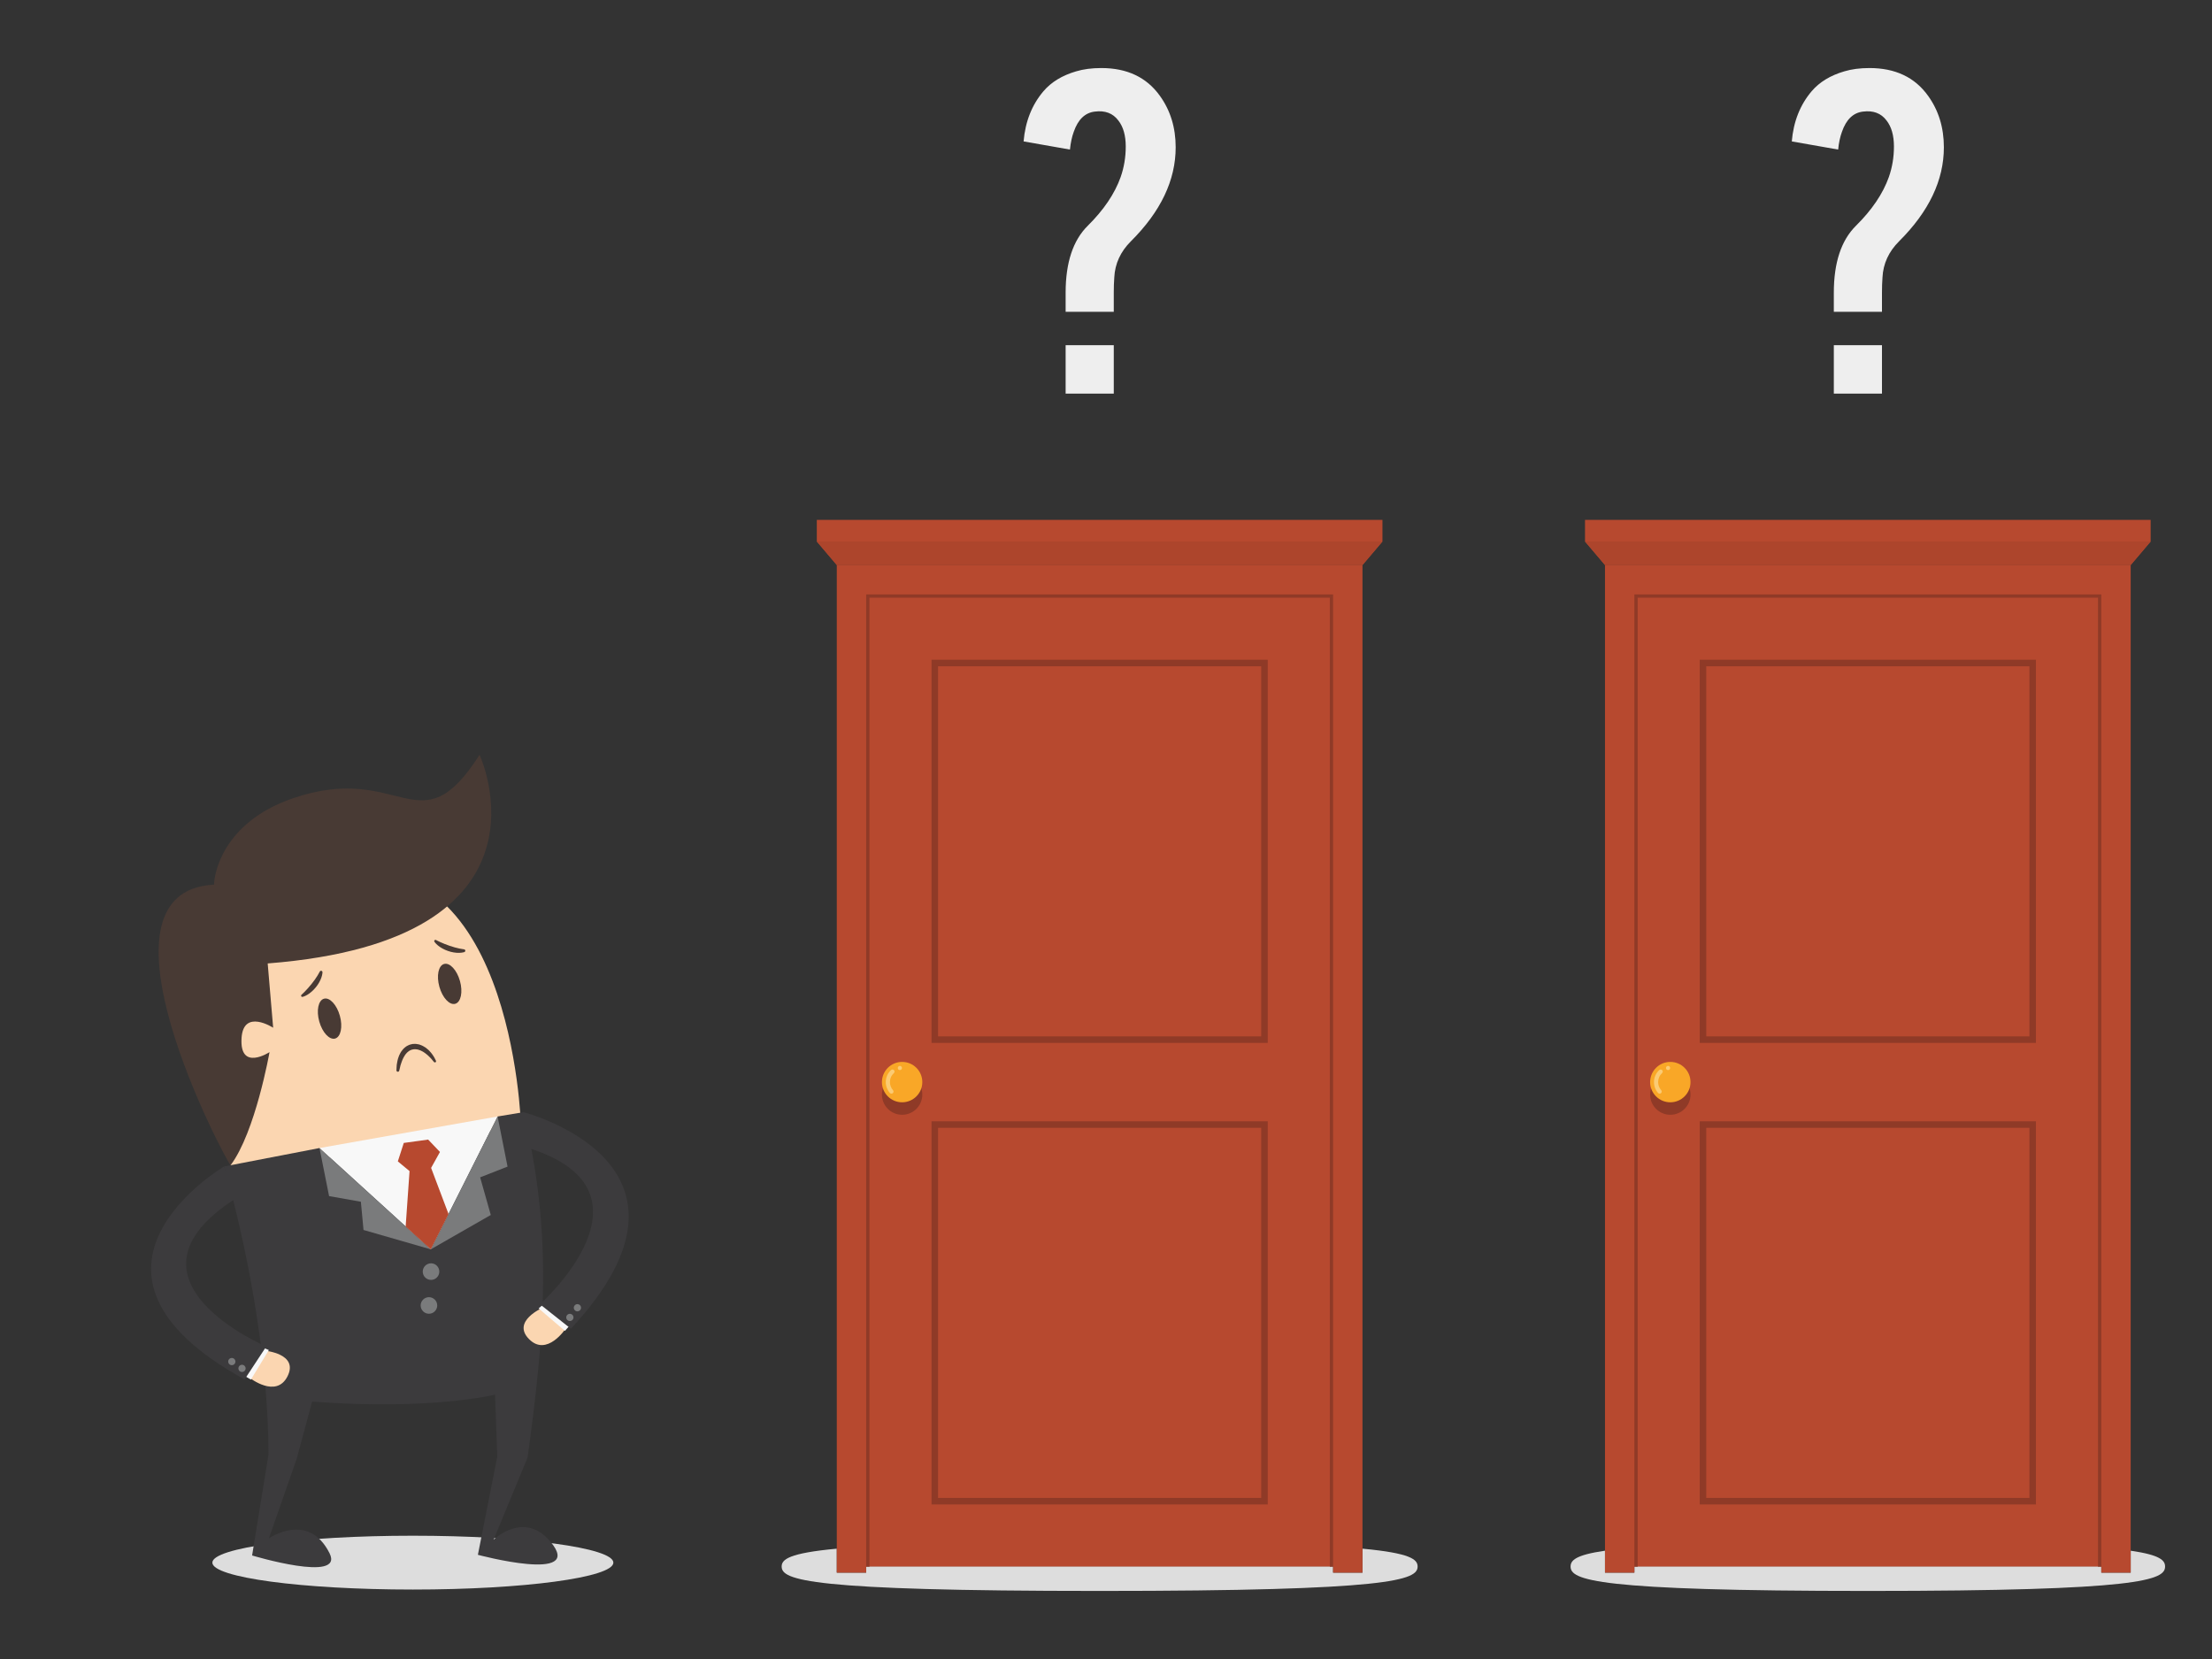 <svg width="1000" height="750" xmlns="http://www.w3.org/2000/svg">
 <rect width="100%" height="100%" fill="#333333" stroke="none"/>

 <g>
  <title>background</title>
  <rect fill="none" id="canvas_background" height="752" width="1002" y="-1" x="-1"/>
 </g>
 <g>
  <title>Layer 1</title>
  <g id="svg_1">
   <path fill="#dddddd" fill-rule="nonzero" d="m497.123,719.235c-132.203,0 -143.75,-4.945 -143.75,-11.044c0,-3.183 3.145,-6.05 24.92,-8.065l0,10.828l13.291,0l0,-2.763l209.6,0l1.478,0l0,2.763l13.291,0l0,-10.828c21.774,2.015 24.92,4.883 24.92,8.065c0,6.099 -11.547,11.044 -143.75,11.044" id="path16"/>
   <path fill="#f8f8f8" fill-rule="nonzero" d="m393.061,708.191l208.124,0l0,-437.99l-208.124,0l0,437.99z" id="path18"/>
   <path fill="#b7492f" fill-rule="nonzero" d="m378.293,255.432l0,455.521l13.291,0l0,-2.763l211.078,0l0,2.763l13.291,0l0,-455.521l-237.66,0" id="path20"/>
   <path fill="#b7492f" fill-rule="nonzero" d="m624.978,244.799l-255.71,0l9.025,10.634l237.66,0l9.025,-10.634" id="path22"/>
   <path fill="#ad452c" fill-rule="nonzero" d="m615.953,255.432l-237.66,0l-9.025,-10.634l255.71,0l-9.025,10.634" id="path24"/>
   <path fill="#b7492f" fill-rule="nonzero" d="m369.268,244.799l255.71,0l0,-9.775l-255.71,0l0,9.775z" id="path26"/>
   <path fill="#618e73" fill-rule="nonzero" d="m602.662,708.191l-1.478,0l1.478,0l0,0m-209.601,0l-1.476,0l1.476,0l0,0" id="path28"/>
   <path fill="#8f3a27" fill-rule="nonzero" d="m602.662,708.191l-1.478,0l0,-437.99l-208.124,0l0,437.99l-1.476,0l0,-439.466l211.078,0l0,439.466" id="path30"/>
   <path fill="#8f3a27" fill-rule="nonzero" d="m573.125,471.474l-152.003,0l0,-173.211l152.003,0l0,173.211m-149.049,-170.258l0,167.304l146.095,0l0,-167.304l-146.095,0" id="path32"/>
   <path fill="#8f3a27" fill-rule="nonzero" d="m573.125,680.131l-152.003,0l0,-173.213l152.003,0l0,173.213m-149.049,-170.259l0,167.305l146.095,0l0,-167.305l-146.095,0" id="path34"/>
   <path fill="#8f3a27" fill-rule="nonzero" d="m407.831,503.969c-5.043,0 -9.129,-4.086 -9.129,-9.129c0,-5.041 4.086,-9.127 9.129,-9.127c5.041,0 9.127,4.086 9.127,9.127c0,5.043 -4.086,9.129 -9.127,9.129" id="path36"/>
   <path fill="#f9a727" fill-rule="nonzero" d="m416.958,489.196c0,5.041 -4.086,9.129 -9.127,9.129c-5.041,0 -9.129,-4.088 -9.129,-9.129c0,-5.041 4.088,-9.129 9.129,-9.129c5.041,0 9.127,4.088 9.127,9.129" id="path38"/>
   <path fill="#fbcb73" fill-rule="nonzero" d="m406.817,483.76c-0.477,0 -0.868,-0.325 -0.93,-0.79c-0.05,-0.251 0.013,-0.501 0.164,-0.703c0.15,-0.201 0.364,-0.34 0.615,-0.379c0.515,-0.074 0.993,0.278 1.08,0.78c0.075,0.515 -0.276,1.005 -0.791,1.08l-0.138,0.011zm-3.805,10.661c-0.276,0 -0.527,-0.113 -0.716,-0.314c-1.192,-1.344 -1.859,-3.089 -1.859,-4.91c0,-2.071 0.866,-4.055 2.399,-5.461c0.365,-0.34 0.993,-0.301 1.331,0.062c0.163,0.189 0.251,0.426 0.239,0.677c0,0.251 -0.113,0.49 -0.301,0.652c-1.155,1.056 -1.784,2.5 -1.784,4.069c0,1.344 0.49,2.638 1.369,3.643l0.026,0.025c0.338,0.389 0.3,0.979 -0.089,1.317c-0.163,0.164 -0.39,0.239 -0.615,0.239" id="path40"/>
   <path fill="#dddddd" fill-rule="nonzero" d="m844.41,719.235c-123.585,0 -134.38,-4.945 -134.38,-11.044c0,-2.725 2.155,-5.219 15.55,-7.145l0,9.908l13.293,0l0,-2.763l209.599,0l1.478,0l0,2.763l13.291,0l0,-9.908c13.396,1.926 15.55,4.42 15.55,7.145c0,6.099 -10.794,11.044 -134.38,11.044" id="path42"/>
   <path fill="#f8f8f8" fill-rule="nonzero" d="m740.348,708.191l208.123,0l0,-437.99l-208.123,0l0,437.99z" id="path44"/>
   <path fill="#b7492f" fill-rule="nonzero" d="m725.58,255.432l0,455.521l13.293,0l0,-2.763l211.076,0l0,2.763l13.291,0l0,-455.521l-237.66,0" id="path46"/>
   <path fill="#b7492f" fill-rule="nonzero" d="m972.266,244.799l-255.711,0l9.025,10.634l237.66,0l9.026,-10.634" id="path48"/>
   <path fill="#ad452c" fill-rule="nonzero" d="m963.24,255.432l-237.66,0l-9.025,-10.634l255.711,0l-9.026,10.634" id="path50"/>
   <path fill="#b7492f" fill-rule="nonzero" d="m716.555,244.799l255.711,0l0,-9.775l-255.711,0l0,9.775z" id="path52"/>
   <path fill="#618e73" fill-rule="nonzero" d="m949.948,708.191l-1.478,0l1.478,0l0,0m-209.6,0l-1.476,0l1.476,0l0,0" id="path54"/>
   <path fill="#8f3a27" fill-rule="nonzero" d="m949.948,708.191l-1.478,0l0,-437.99l-208.123,0l0,437.99l-1.476,0l-0.001,0l0,-439.466l211.078,0l0,439.466" id="path56"/>
   <path fill="#8f3a27" fill-rule="nonzero" d="m920.411,471.474l-152.003,0l0,-173.211l152.003,0l0,173.211m-149.049,-170.258l0,167.304l146.095,0l0,-167.304l-146.095,0" id="path58"/>
   <path fill="#8f3a27" fill-rule="nonzero" d="m920.411,680.131l-152.003,0l0,-173.213l152.003,0l0,173.213m-149.049,-170.259l0,167.305l146.095,0l0,-167.305l-146.095,0" id="path60"/>
   <path fill="#8f3a27" fill-rule="nonzero" d="m755.117,503.969c-5.041,0 -9.129,-4.086 -9.129,-9.129c0,-5.041 4.088,-9.127 9.129,-9.127c5.041,0 9.129,4.086 9.129,9.127c0,5.043 -4.088,9.129 -9.129,9.129" id="path62"/>
   <path fill="#f9a727" fill-rule="nonzero" d="m764.246,489.196c0,5.041 -4.088,9.129 -9.129,9.129c-5.041,0 -9.129,-4.088 -9.129,-9.129c0,-5.041 4.088,-9.129 9.129,-9.129c5.041,0 9.129,4.088 9.129,9.129" id="path64"/>
   <path fill="#fbcb73" fill-rule="nonzero" d="m754.103,483.76c-0.477,0 -0.868,-0.325 -0.93,-0.79c-0.05,-0.251 0.013,-0.501 0.164,-0.703c0.151,-0.201 0.364,-0.34 0.615,-0.379c0.515,-0.074 0.993,0.278 1.081,0.78c0.074,0.515 -0.278,1.005 -0.792,1.08l-0.138,0.011zm-3.805,10.661c-0.276,0 -0.527,-0.113 -0.716,-0.314c-1.191,-1.344 -1.857,-3.089 -1.857,-4.91c0,-2.071 0.866,-4.055 2.399,-5.461c0.364,-0.34 0.991,-0.301 1.33,0.062c0.164,0.189 0.251,0.426 0.239,0.677c0,0.251 -0.113,0.49 -0.301,0.652c-1.155,1.056 -1.782,2.5 -1.782,4.069c0,1.344 0.489,2.638 1.367,3.643l0.026,0.025c0.339,0.389 0.3,0.979 -0.087,1.317c-0.164,0.164 -0.391,0.239 -0.616,0.239" id="path66"/>
   <path fill="#dddddd" fill-rule="nonzero" d="m186.647,718.601c-50.06,0 -90.643,-5.449 -90.643,-12.169c0,-6.72 40.583,-12.169 90.643,-12.169c50.06,0 90.643,5.449 90.643,12.169c0,6.72 -40.583,12.169 -90.643,12.169" id="path94"/>
   <path fill="#fbd6b1" fill-rule="nonzero" d="m105.16,530.304c0,0 -30.281,-112.628 38.686,-132.92c87.919,-25.869 91.673,111.519 91.673,111.519l-130.359,21.401" id="path96"/>
   <path fill="#3c3b3d" fill-rule="nonzero" d="m236.636,502.787l-11.681,1.95l-30.212,60.061l-50.309,-45.791l-43.095,8.32c8.889,31.014 20.014,83.133 20.045,130.263l-7.41,45.609c0,0 41.829,12.59 34.999,-1.034c-9.568,-19.081 -27.414,-6.7 -27.414,-6.7l12.525,-35.871l7.018,-25.971c53.759,4.101 82.694,-3.141 82.694,-3.141l1.021,27.994l-8.768,44.42c0,0 48.595,13.01 32.877,-5.853c-12.029,-14.436 -25.785,-0.949 -25.785,-0.949l15.371,-37.191c7.973,-57.875 11.346,-101.554 -1.876,-156.115" id="path98"/>
   <path fill="#f8f8f8" fill-rule="nonzero" d="m224.955,504.737l-30.212,60.061l-50.309,-45.791l80.521,-14.27" id="path100"/>
   <path fill="#7a7b7c" fill-rule="nonzero" d="m224.955,504.737l4.497,22.663l-12.391,4.855l4.814,17.008l-27.133,15.536l30.212,-60.061" id="path102"/>
   <path fill="#7a7b7c" fill-rule="nonzero" d="m194.742,564.799l-30.402,-8.751l-1.198,-12.768l-14.373,-2.546l-4.336,-21.726l50.309,45.791" id="path104"/>
   <path fill="#b7492f" fill-rule="nonzero" d="m198.897,520.781l-5.346,-5.605l-11.008,1.52l-2.692,8.341l5.298,4.395l-1.764,25.073l11.357,10.294l8.034,-15.953l-7.883,-20.859l4.004,-7.206" id="path106"/>
   <path fill="#7a7b7c" fill-rule="nonzero" d="m191.386,576.264c0.771,1.92 2.953,2.848 4.871,2.076c1.92,-0.77 2.848,-2.95 2.078,-4.871c-0.771,-1.919 -2.953,-2.846 -4.869,-2.078c-1.921,0.774 -2.851,2.954 -2.08,4.872" id="path108"/>
   <path fill="#7a7b7c" fill-rule="nonzero" d="m190.44,591.569c0.771,1.92 2.953,2.848 4.871,2.076c1.92,-0.77 2.848,-2.95 2.078,-4.87c-0.771,-1.919 -2.953,-2.846 -4.869,-2.078c-1.921,0.774 -2.851,2.953 -2.08,4.871" id="path110"/>
   <path fill="#483a34" fill-rule="nonzero" d="m216.795,341.23c0,0 39.195,83.813 -95.778,94.32l2.473,29.067c0,0 -13.41,-8.731 -14.285,4.601c-1.009,15.351 12.641,6.426 12.641,6.426c0,0 -6.389,36.226 -17.599,51.121c-2.121,-1.871 -66.971,-123.88 -7.466,-126.841c-0.104,-3.526 3.08,-27.86 35.588,-39.024c49.169,-16.885 57.119,23.124 84.426,-19.671" id="path112"/>
   <path fill="#483a34" fill-rule="nonzero" d="m153.642,459.202c1.389,4.973 0.43,9.585 -2.141,10.303c-2.57,0.718 -5.78,-2.731 -7.168,-7.704c-1.389,-4.973 -0.429,-9.585 2.141,-10.303c2.57,-0.718 5.78,2.731 7.168,7.704" id="path114"/>
   <path fill="#483a34" fill-rule="nonzero" d="m207.94,443.494c1.389,4.973 0.43,9.585 -2.141,10.303c-2.57,0.718 -5.779,-2.731 -7.168,-7.704c-1.387,-4.973 -0.429,-9.585 2.141,-10.303c2.571,-0.718 5.78,2.731 7.168,7.704" id="path116"/>
   <path fill="#fbd6b1" fill-rule="nonzero" d="m112.815,622.841c0,0 12.057,9.557 17.179,-0.672c5.121,-10.231 -10.311,-11.559 -10.311,-11.559l-6.867,12.231" id="path118"/>
   <path fill="#f8f8f8" fill-rule="nonzero" d="m118.153,608.941l3.391,1.377l-8.12,13.383l-3.197,-1.9l7.926,-12.86" id="path120"/>
   <path fill="#3c3b3d" fill-rule="nonzero" d="m101.338,527.327c0,0 -80.128,47.141 9.24,96.29l9.79,-14.887c0,0 -71.183,-30.119 -13.94,-66.826l-5.09,-14.576" id="path122"/>
   <path fill="#7a7b7c" fill-rule="nonzero" d="m104.146,617.031c0.828,0.36 1.788,-0.019 2.149,-0.841c0.356,-0.829 -0.021,-1.789 -0.845,-2.147c-0.824,-0.361 -1.786,0.018 -2.147,0.841c-0.359,0.826 0.019,1.788 0.844,2.147" id="path124"/>
   <path fill="#7a7b7c" fill-rule="nonzero" d="m108.763,620.11c0.828,0.36 1.786,-0.018 2.147,-0.844c0.36,-0.824 -0.018,-1.785 -0.844,-2.144c-0.826,-0.36 -1.788,0.016 -2.147,0.843c-0.359,0.825 0.018,1.786 0.844,2.145" id="path126"/>
   <path fill="#fbd6b1" fill-rule="nonzero" d="m255.717,600.656c0,0 -8.449,12.859 -16.523,4.753c-8.074,-8.106 6.162,-14.21 6.162,-14.21l10.36,9.457" id="path128"/>
   <path fill="#f8f8f8" fill-rule="nonzero" d="m246.285,589.134l-2.786,2.373l11.909,10.156l2.44,-2.806l-11.562,-9.723" id="path130"/>
   <path fill="#3c3b3d" fill-rule="nonzero" d="m236.636,502.787c0,0 90.875,23.189 21.448,97.904l-13.967,-11.064c0,0 58.763,-52.335 -7.739,-71.403l0.259,-15.438" id="path132"/>
   <path fill="#7a7b7c" fill-rule="nonzero" d="m262.123,592.419c-0.671,0.601 -1.702,0.544 -2.304,-0.125c-0.599,-0.675 -0.541,-1.705 0.129,-2.304c0.669,-0.601 1.702,-0.544 2.304,0.124c0.6,0.672 0.542,1.705 -0.129,2.305" id="path134"/>
   <path fill="#7a7b7c" fill-rule="nonzero" d="m258.706,596.791c-0.671,0.601 -1.701,0.544 -2.304,-0.128c-0.6,-0.669 -0.542,-1.701 0.128,-2.301c0.672,-0.6 1.704,-0.544 2.304,0.128c0.601,0.67 0.545,1.7 -0.128,2.301" id="path136"/>
   <path fill="#483a34" fill-rule="nonzero" d="m197.085,424.939c0,0 0.206,0.1 0.551,0.292c0.34,0.175 0.784,0.376 1.363,0.654c0.581,0.254 1.25,0.55 1.982,0.843c0.731,0.289 1.514,0.591 2.309,0.858c1.585,0.544 3.192,0.989 4.416,1.226c0.611,0.133 1.126,0.21 1.489,0.263c0.362,0.049 0.576,0.087 0.576,0.087l0.064,0.011c0.349,0.062 0.581,0.398 0.519,0.748c-0.045,0.25 -0.231,0.44 -0.46,0.505c0,0 -0.228,0.062 -0.637,0.155c-0.409,0.084 -1.005,0.177 -1.712,0.18c-1.423,0.043 -3.301,-0.235 -5.054,-0.865c-1.762,-0.604 -3.393,-1.549 -4.482,-2.446c-0.537,-0.439 -0.981,-0.896 -1.241,-1.21c-0.242,-0.311 -0.371,-0.5 -0.371,-0.5c-0.17,-0.249 -0.106,-0.589 0.142,-0.76c0.168,-0.114 0.378,-0.121 0.547,-0.04" id="path138"/>
   <path fill="#483a34" fill-rule="nonzero" d="m196.201,480.124c0,0 -0.279,-0.31 -0.736,-0.873c-0.231,-0.271 -0.49,-0.657 -0.839,-0.968c-0.352,-0.324 -0.688,-0.725 -1.121,-1.109c-0.223,-0.186 -0.454,-0.38 -0.693,-0.581c-0.226,-0.216 -0.477,-0.411 -0.756,-0.58c-0.268,-0.18 -0.542,-0.366 -0.824,-0.555c-0.295,-0.15 -0.596,-0.302 -0.902,-0.458c-0.296,-0.184 -0.632,-0.241 -0.954,-0.356l-0.485,-0.164l-0.496,-0.069c-0.331,-0.061 -0.664,-0.113 -0.989,-0.061c-0.326,0.016 -0.657,0.013 -0.963,0.129c-0.312,0.083 -0.637,0.13 -0.914,0.318c-0.281,0.164 -0.6,0.255 -0.836,0.506c-0.245,0.228 -0.544,0.379 -0.761,0.644c-0.221,0.26 -0.441,0.516 -0.657,0.769c-0.352,0.581 -0.765,1.116 -1.019,1.72c-0.233,0.614 -0.575,1.141 -0.713,1.72c-0.17,0.561 -0.354,1.071 -0.509,1.53c-0.109,0.475 -0.203,0.889 -0.28,1.23c-0.163,0.685 -0.271,1.079 -0.271,1.079l-0.016,0.059c-0.094,0.338 -0.444,0.536 -0.782,0.443c-0.285,-0.079 -0.47,-0.34 -0.465,-0.623c0,0 0.006,-0.422 0.048,-1.166c0.024,-0.374 0.052,-0.826 0.086,-1.346c0.086,-0.517 0.179,-1.106 0.31,-1.744c0.086,-0.646 0.38,-1.319 0.611,-2.042c0.102,-0.366 0.3,-0.719 0.487,-1.084c0.196,-0.362 0.361,-0.749 0.611,-1.104c0.271,-0.347 0.547,-0.701 0.826,-1.06c0.28,-0.356 0.681,-0.64 1.035,-0.956c0.341,-0.336 0.811,-0.527 1.242,-0.766c0.425,-0.264 0.916,-0.376 1.401,-0.504c0.481,-0.168 0.979,-0.172 1.474,-0.18c0.5,-0.044 0.975,0.033 1.442,0.128l0.7,0.13l0.644,0.237c0.419,0.175 0.858,0.306 1.214,0.549c0.369,0.221 0.731,0.438 1.087,0.65c0.311,0.259 0.618,0.512 0.914,0.759c0.623,0.464 1.039,1.056 1.495,1.529c0.435,0.496 0.755,1.03 1.058,1.466c0.323,0.441 0.482,0.833 0.665,1.153c0.336,0.641 0.511,1.02 0.511,1.02c0.125,0.268 0.009,0.585 -0.259,0.71c-0.217,0.101 -0.47,0.041 -0.623,-0.128" id="path140"/>
   <path fill="#483a34" fill-rule="nonzero" d="m136.276,449.731c0,0 0.164,-0.16 0.463,-0.419c0.279,-0.26 0.62,-0.609 1.077,-1.059c0.436,-0.46 0.943,-0.989 1.466,-1.577c0.521,-0.59 1.071,-1.224 1.591,-1.88c1.05,-1.306 2.015,-2.666 2.655,-3.736c0.333,-0.53 0.58,-0.988 0.754,-1.311c0.169,-0.324 0.278,-0.511 0.278,-0.511l0.033,-0.056c0.179,-0.307 0.571,-0.412 0.879,-0.234c0.22,0.128 0.336,0.366 0.319,0.604c0,0 -0.018,0.236 -0.07,0.654c-0.06,0.411 -0.175,1.004 -0.414,1.67c-0.444,1.353 -1.344,3.025 -2.531,4.459c-1.167,1.451 -2.61,2.664 -3.825,3.384c-0.595,0.356 -1.177,0.618 -1.56,0.756c-0.375,0.121 -0.596,0.179 -0.596,0.179c-0.292,0.075 -0.591,-0.1 -0.666,-0.393c-0.051,-0.196 0.014,-0.396 0.149,-0.529" id="path142"/>
   <path fill="#eeeeee" fill-rule="nonzero" d="m481.75,156.057l21.765,0l0,21.88l-21.765,0l0,-21.88zm16.122,-125.293c11.668,0 20.497,4.185 26.486,12.553c4.759,6.604 7.14,14.356 7.14,23.261c0,14.895 -6.746,29.06 -20.236,42.494c-4.704,4.684 -7.207,10.134 -7.515,16.352c-0.156,2.074 -0.233,4.376 -0.233,6.91l0,8.636l-21.765,0l0,-8.636c0,-13.589 3.339,-23.683 10.019,-30.286c7.215,-7.14 12.168,-14.471 14.855,-21.995c1.535,-4.376 2.304,-8.984 2.304,-13.82c0,-4.99 -1.114,-8.905 -3.34,-11.746c-2.459,-3.3 -6.027,-4.644 -10.71,-4.03c-4.376,0.537 -7.525,3.57 -9.443,9.098c-0.845,2.303 -1.421,4.991 -1.728,8.061l-20.959,-3.685c0.766,-8.982 3.76,-16.544 8.982,-22.688c3.53,-4.145 8.444,-7.139 14.74,-8.981c3.3,-0.998 7.1,-1.498 11.401,-1.498" id="path144"/>
   <path fill="#eeeeee" fill-rule="nonzero" d="m829.036,156.057l21.765,0l0,21.88l-21.765,0l0,-21.88zm16.122,-125.293c11.669,0 20.499,4.185 26.486,12.553c4.759,6.604 7.14,14.356 7.14,23.261c0,14.895 -6.746,29.06 -20.236,42.494c-4.702,4.684 -7.207,10.134 -7.515,16.352c-0.155,2.074 -0.233,4.376 -0.233,6.91l0,8.636l-21.765,0l0,-8.636c0,-13.589 3.34,-23.683 10.019,-30.286c7.216,-7.14 12.168,-14.471 14.856,-21.995c1.534,-4.376 2.303,-8.984 2.303,-13.82c0,-4.99 -1.114,-8.905 -3.34,-11.746c-2.458,-3.3 -6.027,-4.644 -10.709,-4.03c-4.376,0.537 -7.525,3.57 -9.444,9.098c-0.845,2.303 -1.421,4.991 -1.728,8.061l-20.959,-3.685c0.766,-8.982 3.761,-16.544 8.982,-22.688c3.53,-4.145 8.445,-7.139 14.74,-8.981c3.3,-0.998 7.101,-1.498 11.401,-1.498" id="path146"/>
  </g>
 </g>
</svg>